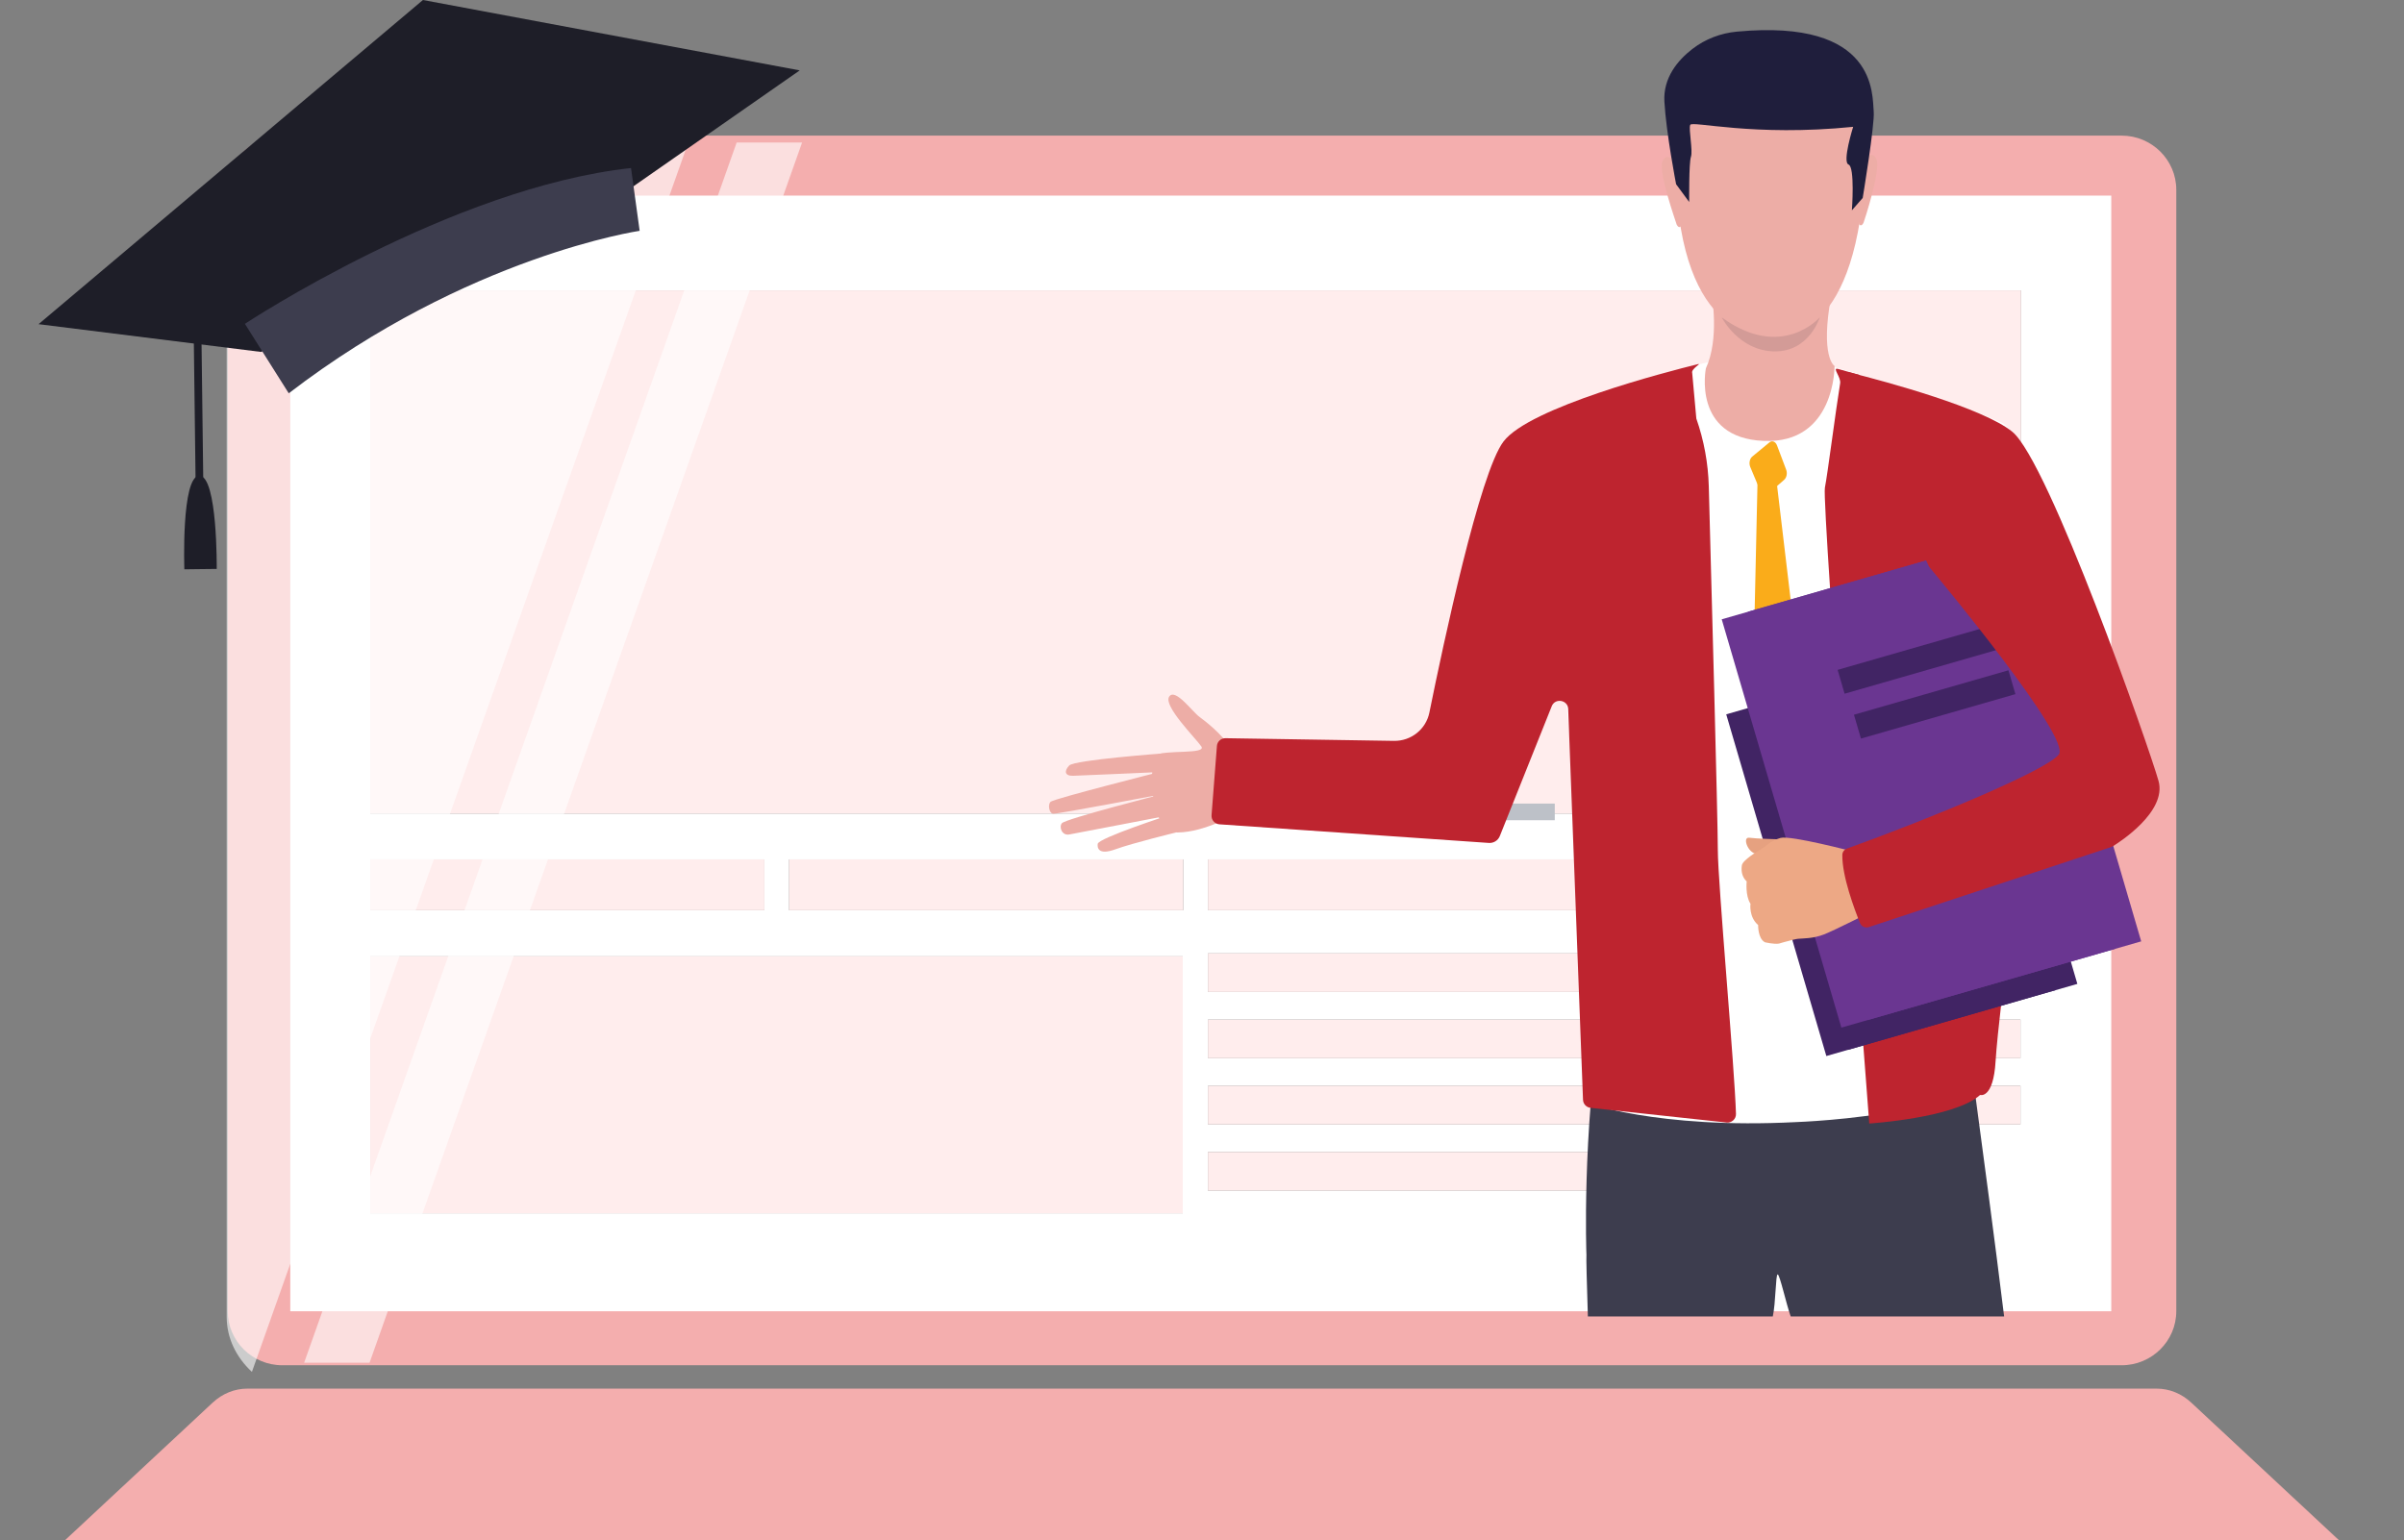<svg width="142" height="91" viewBox="0 0 142 91" fill="none" xmlns="http://www.w3.org/2000/svg">
<rect x="0" y="0" width="142" height="91" fill="#808080" stroke="none"/>
<g clip-path="url(#clip0_225_220)">
<path d="M16.679 8.015C14.896 8.015 13.452 9.449 13.452 11.219V77.469C13.452 79.236 14.896 80.669 16.679 80.669H125.319C127.102 80.669 128.55 79.237 128.55 77.469V11.217C128.55 9.449 127.102 8.013 125.319 8.013H16.679V8.015ZM120.943 73.503H20.845V14.971H120.943V73.503Z" fill="#F4AEAE"/>
<path d="M127.397 82.05H14.603C13.857 82.05 13.134 82.343 12.556 82.883L1.193 93.473C-1.159 95.662 0.199 100 3.237 100H138.763C141.801 100 143.157 95.662 140.807 93.473L129.441 82.883C128.866 82.343 128.143 82.05 127.397 82.05Z" fill="#F4AEAE"/>
<path d="M124.709 77.478V11.558H17.147V77.478H124.709ZM69.892 53.783H46.61V50.778H69.892V53.783ZM96.346 70.349H71.351V68.069H96.346V70.349ZM119.346 66.436H71.351V64.157H119.346V66.436ZM119.346 62.521H71.351V60.244H119.346V62.521ZM119.346 58.611H71.351V56.33H119.346V58.611ZM71.351 53.783V50.778H94.637V53.783H71.351ZM119.38 53.783H96.094V50.778H119.38V53.783ZM21.869 17.157H119.38V48.073H21.869V17.157ZM21.869 50.778H45.153V53.783H21.869V50.778ZM21.869 56.507H69.864V71.688H21.869V56.507Z" fill="white"/>
<path d="M119.38 17.157H21.869V48.073H119.38V17.157Z" fill="#FFEDED"/>
<path d="M45.153 50.778H21.869V53.783H45.153V50.778Z" fill="#FFEDED"/>
<path d="M69.864 56.507H21.869V71.688H69.864V56.507Z" fill="#FFEDED"/>
<path d="M69.892 50.778H46.61V53.783H69.892V50.778Z" fill="#FFEDED"/>
<path d="M94.637 50.778H71.351V53.783H94.637V50.778Z" fill="#FFEDED"/>
<path d="M119.346 56.33H71.351V58.611H119.346V56.33Z" fill="#FFEDED"/>
<path d="M119.346 60.246H71.351V62.523H119.346V60.246Z" fill="#FFEDED"/>
<path d="M119.346 64.157H71.351V66.436H119.346V64.157Z" fill="#FFEDED"/>
<path d="M96.346 68.069H71.351V70.35H96.346V68.069Z" fill="#FFEDED"/>
<path d="M119.38 50.778H96.094V53.783H119.38V50.778Z" fill="#FFEDED"/>
<g style="mix-blend-mode:soft-light">
<path d="M40.655 8.421L14.881 81.06C13.953 80.202 13.39 79.062 13.39 77.808V13.243C13.39 10.579 15.939 8.421 19.083 8.421H40.655Z" fill="white" fill-opacity="0.6"/>
</g>
<g style="mix-blend-mode:soft-light">
<path d="M21.829 80.52L47.378 8.421H43.513L17.964 80.52H21.829Z" fill="white" fill-opacity="0.6"/>
</g>
<path d="M11.867 17.249L11.412 17.254L11.553 28.463L12.007 28.457L11.867 17.249Z" fill="#1E1E28"/>
<path d="M11.784 28.105C11.784 28.105 11.778 28.105 11.776 28.105C11.774 28.105 11.77 28.105 11.768 28.105C10.698 28.171 10.889 33.639 10.889 33.639L11.838 33.627H11.853L12.802 33.616C12.802 33.616 12.856 28.146 11.784 28.109V28.105Z" fill="#1E1E28"/>
<path d="M37.334 11.065L47.238 4.159L24.983 0L2.277 19.154L15.416 20.794L37.334 11.065Z" fill="#1E1E28"/>
<path d="M37.785 13.638C37.785 13.638 27.638 15.118 17.056 23.239L14.466 19.134C14.466 19.134 26.65 11.081 37.274 9.929L37.783 13.638H37.785Z" fill="#3D3D4E"/>
<path d="M78.965 48.464H91.838V47.481H78.965V48.464Z" fill="#BDC1C8"/>
<path d="M95.636 24.851H100.109V24.043H95.636V24.851Z" fill="#B8B7B8"/>
<path d="M107.637 24.851H112.11V24.043H107.637V24.851Z" fill="#B8B7B8"/>
<path d="M75.133 43.979C75.133 43.979 73.115 44.889 72.649 44.137C72.183 43.385 71.192 42.603 70.867 42.372C70.433 42.065 69.415 40.622 69.059 41.166C68.704 41.709 70.628 43.621 70.959 44.102C71.289 44.582 68.8 44.297 68.323 44.614C67.846 44.93 67.823 49.197 69.542 49.188C71.263 49.181 73.04 47.998 73.346 48.058C73.652 48.119 75.627 47.673 75.627 47.673L75.133 43.977V43.979Z" fill="#EDADA6"/>
<path d="M68.72 44.515C68.72 44.515 63.473 44.901 63.157 45.23C62.842 45.56 62.895 45.854 63.387 45.839C63.879 45.824 68.474 45.619 68.474 45.619C68.474 45.619 62.387 47.159 62.07 47.367C61.884 47.49 61.95 48.064 62.216 48.08C62.483 48.097 68.614 46.934 68.614 46.934C68.614 46.934 62.936 48.382 62.724 48.641C62.539 48.868 62.725 49.384 63.156 49.307C63.586 49.231 68.945 48.198 68.945 48.198C68.945 48.198 64.889 49.523 64.841 49.858C64.811 50.063 64.846 50.56 65.881 50.184C66.916 49.808 69.46 49.19 69.46 49.19L68.72 44.519V44.515Z" fill="#EDADA6"/>
<path d="M93.709 74.108C93.69 74.333 93.728 75.735 93.793 77.787H104.715C104.893 77.001 104.882 75.287 105.004 75.3C105.13 75.313 105.505 77.031 105.774 77.787H118.38C117.817 73.185 117.142 68.18 116.605 64.155C116.566 63.885 116.534 63.63 116.502 63.386C116.305 61.921 116.16 60.849 116.089 60.333C116.057 60.111 116.04 59.994 116.04 59.994C115.771 59.869 115.488 59.757 115.193 59.651C108.158 57.145 94.59 59.798 94.59 59.798C93.442 67.124 93.707 74.11 93.707 74.11L93.709 74.108Z" fill="#3D3D4E"/>
<path d="M100.918 21.395C100.918 21.395 89.833 23.953 88.874 27.126C87.914 30.3 86.516 35.426 84.422 43.673C84.106 44.913 73.882 43.997 73.882 43.997C73.882 43.997 72.206 46.496 72.18 46.658C72.108 47.097 86.516 49.652 87.681 49.359C89.362 48.937 92.193 37.783 92.193 37.783C92.193 37.783 93.718 54.632 93.718 57.235C93.718 59.837 93.545 65.106 93.545 65.106C93.545 65.106 97.815 66.728 106.105 66.3C106.105 66.3 119.299 65.851 117.047 61.865C115.343 58.851 115.72 36.662 115.978 36.535C116.233 36.409 121.5 44.031 121.051 45.129C120.603 46.228 108.699 50.171 108.699 50.171C108.699 50.171 108.351 51.443 110.2 54.321C110.2 54.321 126.356 48.579 126.42 47.501C126.484 46.421 120.65 26.059 118.213 24.963C114.706 23.384 105.534 20.9 105.534 20.9L100.918 21.395Z" fill="white"/>
<path d="M108.699 50.05C108.699 50.05 108.669 52.712 110.326 54.703C110.326 54.703 123.259 50.287 124.814 49.68C126.369 49.073 119.164 30.094 119.164 30.094L113.861 31.883L116.709 37.222C116.709 37.222 118.119 40.212 121.051 45.133C121.051 45.133 119.246 46.708 108.699 50.052V50.05Z" fill="white"/>
<path d="M101.106 17.424C101.106 17.424 101.581 20.003 100.764 21.764C100.764 21.764 99.932 25.869 104.172 26.052C108.411 26.236 108.364 21.624 108.364 21.624C108.364 21.624 107.493 21.122 108.171 17.448C108.849 13.775 101.104 17.422 101.104 17.422L101.106 17.424Z" fill="#EDADA6"/>
<path d="M103.683 2.511C103.683 2.511 98.258 3.379 99.085 11.993C99.911 20.608 104.7 19.902 105.019 19.893C105.338 19.884 109.826 20.049 110.175 9.532C110.175 9.532 110.327 1.756 103.683 2.511Z" fill="#EDADA6"/>
<path d="M99 9.56C99 9.56 98.407 8.916 98.189 9.568C97.971 10.219 98.963 13.027 99.036 13.263C99.036 13.263 99.145 13.517 99.288 13.377C99.43 13.237 99.002 9.56 99.002 9.56H99Z" fill="#EDADA6"/>
<path d="M110.042 9.45C110.042 9.45 110.624 8.795 110.853 9.443C111.083 10.091 110.125 13.045 110.078 13.155C110.078 13.155 109.974 13.41 109.83 13.274C109.685 13.138 110.044 9.452 110.044 9.452L110.042 9.45Z" fill="#EDADA6"/>
<path d="M99.002 10.882L99.778 11.936C99.778 11.936 99.755 9.625 99.881 9.264C100.005 8.901 99.735 7.641 99.838 7.38C99.941 7.119 103.548 8.089 109.463 7.494C109.463 7.494 108.806 9.575 109.191 9.722C109.576 9.869 109.388 12.427 109.388 12.427L110.027 11.696C110.027 11.696 110.748 7.326 110.677 6.596C110.583 5.626 110.915 1.091 102.594 1.869C101.641 1.958 100.727 2.305 99.966 2.893C99.111 3.554 98.232 4.587 98.313 6.006C98.42 7.881 99.004 10.882 99.004 10.882H99.002Z" fill="#1F1E3C"/>
<path d="M107.489 18.752C107.489 18.752 105.252 21.341 101.698 18.752C101.698 18.752 102.693 20.716 104.782 20.762C106.871 20.809 107.489 18.752 107.489 18.752Z" fill="#D39B97"/>
<path d="M116.96 64.698C116.96 64.698 117.745 64.957 117.877 62.688C118.046 59.746 119.906 45.751 119.906 45.751L121.805 39.328L109.824 22.149L108.56 21.796C108.199 21.706 108.755 22.283 108.695 22.646C108.432 24.25 107.949 28.042 107.793 28.815C107.596 29.788 110.414 66.385 110.414 66.385C110.414 66.385 115.456 66.061 116.96 64.698Z" fill="#BE242F"/>
<path d="M104.964 26.316L105.505 27.75C105.584 27.96 105.535 28.219 105.391 28.346L104.435 29.185C104.281 29.319 104.078 29.25 103.988 29.031L103.387 27.597C103.296 27.381 103.347 27.106 103.501 26.979L104.517 26.139C104.675 26.009 104.88 26.089 104.964 26.318V26.316Z" fill="#FAAC1A"/>
<path d="M104.931 28.377L106.971 45.515C106.974 45.543 106.974 45.569 106.971 45.597L105.605 54.677C105.552 55.027 105.045 55.031 104.987 54.681L103.447 45.195C103.443 45.176 103.443 45.157 103.443 45.139L103.822 28.1C103.828 27.858 104.097 27.716 104.303 27.845L104.79 28.152C104.869 28.202 104.921 28.284 104.932 28.377H104.931Z" fill="#FAAC1A"/>
<path d="M107.879 62.398L121.409 58.505L115.494 38.314L101.965 42.207L107.879 62.398Z" fill="#412464"/>
<path d="M109.176 62.028L122.706 58.135L116.791 37.944L103.262 41.837L109.176 62.028Z" fill="#412464"/>
<path d="M108.766 60.718L124.93 56.067L117.863 31.942L101.699 36.593L108.766 60.718Z" fill="#6A3691"/>
<path d="M110.313 60.273L126.477 55.622L119.41 31.497L103.246 36.148L110.313 60.273Z" fill="#6A3691"/>
<path d="M108.957 40.989L118.082 38.363L117.669 36.954L108.545 39.58L108.957 40.989Z" fill="#412464"/>
<path d="M109.923 43.64L119.047 41.014L118.635 39.605L109.51 42.231L109.923 43.64Z" fill="#412464"/>
<path d="M105.006 49.59C105.006 49.59 103.721 49.555 103.326 49.499C102.932 49.443 103.193 50.272 103.65 50.428C104.106 50.584 105.006 49.59 105.006 49.59Z" fill="#E6A180"/>
<path d="M104.254 55.675C104.254 55.675 104.816 55.81 105.09 55.751C105.09 55.751 105.581 55.604 105.936 55.522C106.048 55.496 106.148 55.475 106.212 55.47C106.484 55.444 107.091 55.464 107.728 55.217C108.363 54.971 110.521 53.874 110.521 53.874L109.905 51.886L109.441 50.311C109.441 50.311 105.795 49.35 105.175 49.51C105.115 49.527 105.055 49.544 105.002 49.566C104.491 49.754 104.19 50.106 103.933 50.234C103.839 50.283 102.936 50.819 102.889 51.128C102.823 51.556 102.953 51.878 103.174 52.078C103.174 52.078 103.082 52.921 103.398 53.4C103.398 53.4 103.289 54.176 103.85 54.658C103.85 54.658 103.828 55.457 104.252 55.675H104.254Z" fill="#EDA885"/>
<path d="M108.819 22.593C108.671 22.276 108.96 21.932 109.3 22.017C111.464 22.567 117.124 24.099 118.857 25.506C121.018 27.258 126.954 44.188 127.5 46.141C128.009 47.963 125.177 49.773 124.793 50.008C124.765 50.024 124.737 50.037 124.705 50.048L110.388 54.779C110.179 54.848 109.952 54.744 109.869 54.543C109.544 53.742 108.804 51.778 108.823 50.512C108.825 50.343 108.937 50.196 109.097 50.14C113.994 48.378 120.837 45.543 121.609 44.586C122.381 43.629 114.56 34.223 113.983 33.531C113.96 33.505 113.942 33.475 113.927 33.443L108.819 22.596V22.593Z" fill="#BE242F"/>
<path d="M99.956 22.041C99.872 21.797 100.55 21.453 100.298 21.515C98.431 21.976 90.343 24.063 88.808 26.089C87.403 27.945 85.254 38.038 84.431 42.104C84.232 43.089 83.351 43.791 82.338 43.776L72.39 43.618C72.123 43.614 71.9 43.815 71.881 44.078L71.564 48.17C71.543 48.445 71.751 48.685 72.029 48.706L87.944 49.806C88.224 49.825 88.485 49.663 88.59 49.404L91.659 41.726C91.86 41.225 92.61 41.352 92.63 41.892L93.506 64.983C93.515 65.231 93.707 65.434 93.955 65.46L101.983 66.326C102.286 66.359 102.551 66.119 102.541 65.817C102.468 63.168 101.469 52.113 101.469 50.231C101.469 48.499 101.083 34.152 100.935 28.736C100.898 27.372 100.65 26.02 100.199 24.73L99.956 22.045V22.041Z" fill="#BE242F"/>
</g>
<defs>
<clipPath id="clip0_225_220">
<rect width="142" height="100" fill="white"/>
</clipPath>
</defs>
</svg>
